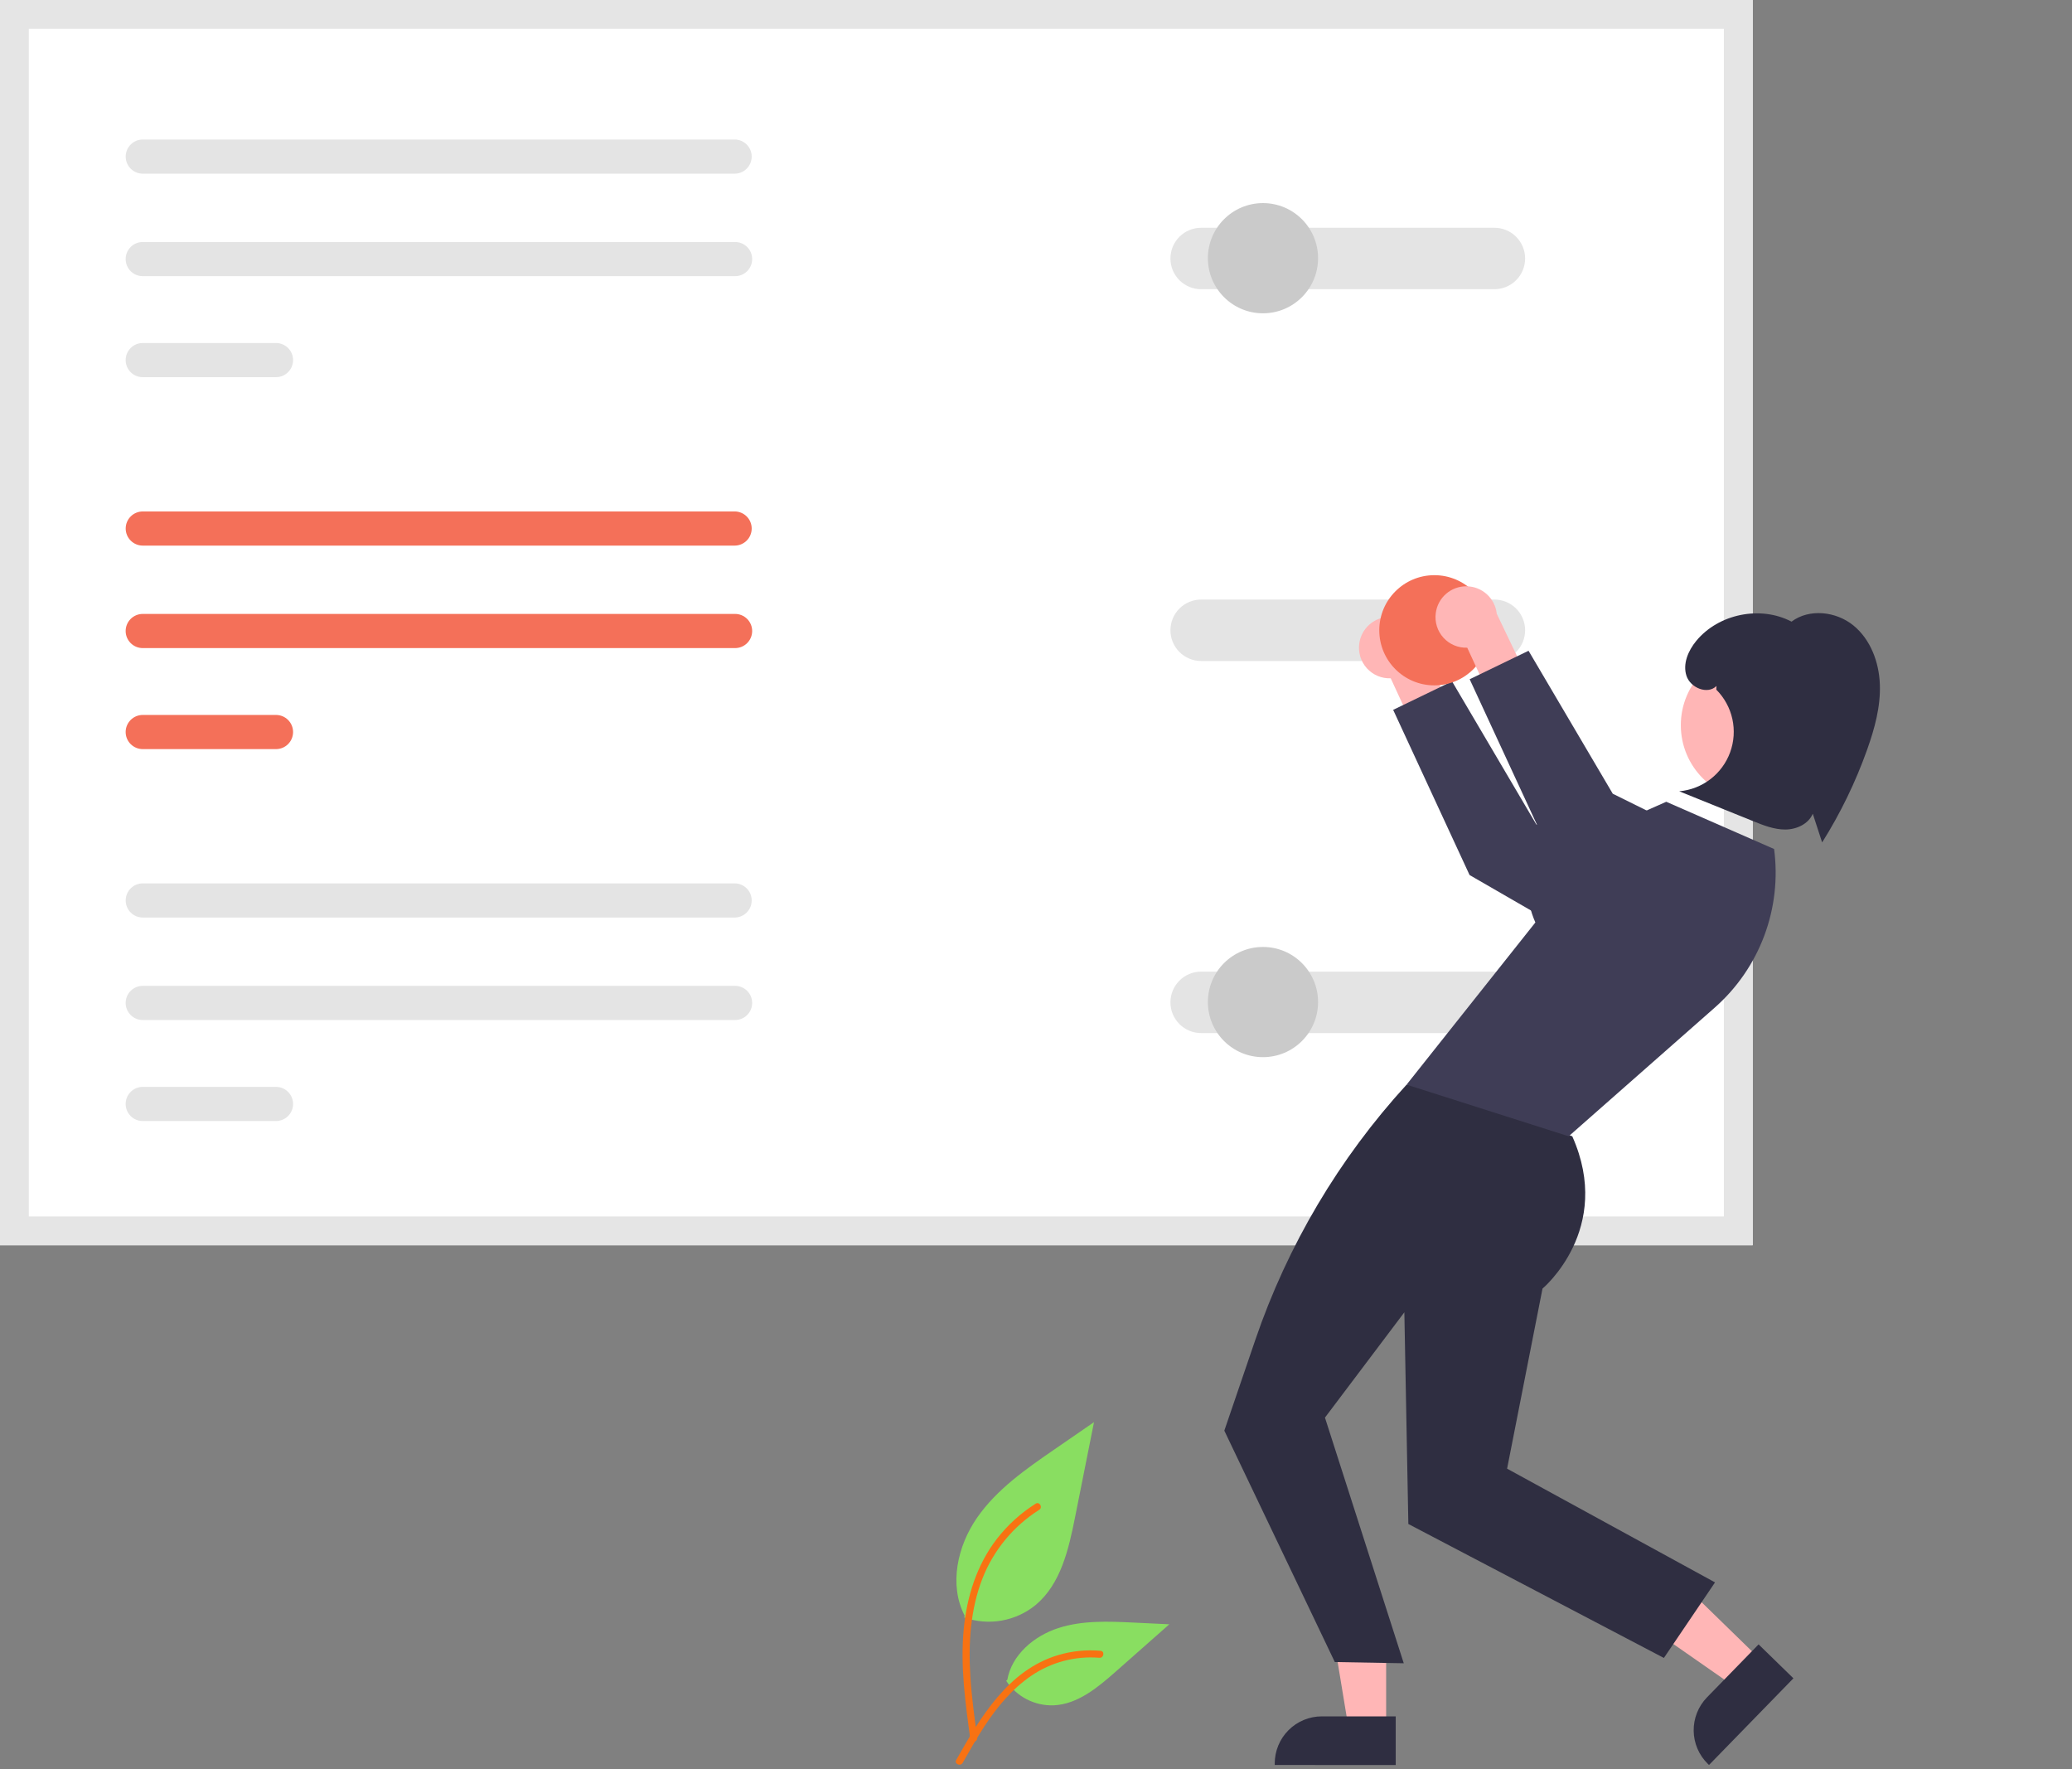 <svg width="677" height="578" viewBox="0 0 677 578" fill="none" xmlns="http://www.w3.org/2000/svg">
<rect x="0" y="0" width="677" height="578" fill="#808080" stroke="none"/>
<g clip-path="url(#clip0_5_297)">
<path d="M315.043 528.397C318.966 529.776 323.179 530.122 327.274 529.4C331.37 528.679 335.21 526.915 338.426 524.279C346.616 517.404 349.184 506.083 351.273 495.597L357.452 464.58L344.515 473.488C335.21 479.895 325.696 486.507 319.255 495.786C312.813 505.066 310.002 517.733 315.177 527.774" fill="#89DE61"/>
<path d="M317.041 568.108C315.412 556.244 313.737 544.227 314.882 532.236C315.897 521.587 319.146 511.188 325.76 502.657C329.271 498.139 333.544 494.267 338.385 491.217C339.647 490.42 340.809 492.42 339.552 493.214C331.175 498.508 324.696 506.325 321.048 515.539C317.019 525.785 316.372 536.955 317.066 547.84C317.486 554.422 318.377 560.961 319.272 567.492C319.343 567.787 319.299 568.099 319.149 568.363C318.999 568.627 318.754 568.824 318.464 568.915C318.168 568.994 317.853 568.954 317.587 568.803C317.321 568.652 317.125 568.401 317.042 568.107L317.041 568.108Z" fill="#F87212"/>
<path d="M328.762 549.072C330.444 551.63 332.757 553.711 335.477 555.116C338.198 556.52 341.234 557.2 344.293 557.09C352.158 556.717 358.711 551.231 364.61 546.02L382.062 530.611L370.513 530.059C362.206 529.661 353.686 529.288 345.774 531.852C337.863 534.416 330.567 540.578 329.12 548.767" fill="#89DE61"/>
<path d="M312.438 574.928C320.277 561.056 329.37 545.64 345.619 540.712C350.136 539.347 354.873 538.858 359.574 539.271C361.056 539.399 360.686 541.683 359.207 541.556C351.327 540.902 343.461 542.982 336.935 547.448C330.655 551.722 325.766 557.666 321.628 563.967C319.092 567.828 316.822 571.851 314.551 575.87C313.826 577.154 311.704 576.227 312.438 574.928Z" fill="#F87212"/>
<path d="M572.662 406.791H0V0H572.662V406.791Z" fill="white"/>
<path d="M46.648 167.076C45.168 167.076 43.749 167.664 42.703 168.71C41.656 169.757 41.068 171.176 41.068 172.656C41.068 174.136 41.656 175.555 42.703 176.601C43.749 177.648 45.168 178.236 46.648 178.236H240.038C241.516 178.233 242.932 177.644 243.976 176.598C245.02 175.552 245.607 174.134 245.607 172.656C245.607 171.178 245.02 169.76 243.976 168.714C242.932 167.668 241.516 167.079 240.038 167.076H46.648Z" fill="#F47059"/>
<path d="M46.648 200.555C45.168 200.552 43.748 201.137 42.699 202.181C41.651 203.225 41.06 204.643 41.057 206.123C41.053 207.603 41.638 209.024 42.683 210.072C43.727 211.121 45.145 211.712 46.625 211.715H240.18C241.66 211.715 243.08 211.127 244.126 210.08C245.172 209.034 245.76 207.615 245.76 206.135C245.76 204.655 245.172 203.236 244.126 202.189C243.08 201.143 241.66 200.555 240.18 200.555H46.648Z" fill="#F47059"/>
<path d="M46.648 233.555C45.168 233.552 43.748 234.137 42.699 235.181C41.651 236.225 41.06 237.643 41.057 239.123C41.053 240.603 41.638 242.024 42.683 243.072C43.727 244.121 45.145 244.712 46.625 244.715H90.18C91.66 244.715 93.079 244.127 94.126 243.08C95.172 242.034 95.76 240.615 95.76 239.135C95.76 237.655 95.172 236.236 94.126 235.189C93.079 234.143 91.66 233.555 90.18 233.555H46.648Z" fill="#F47059"/>
<path d="M572.662 406.791H0V0H572.662V406.791ZM9.414 397.377H563.249V9.414H9.414V397.377Z" fill="#E5E5E5"/>
<path d="M392.472 317.406C389.812 317.403 387.258 318.456 385.374 320.334C383.489 322.212 382.427 324.761 382.422 327.422C382.416 330.083 383.467 332.637 385.344 334.523C387.221 336.409 389.769 337.472 392.43 337.48H488.268C489.587 337.481 490.893 337.223 492.112 336.719C493.331 336.215 494.438 335.476 495.371 334.544C496.304 333.612 497.044 332.505 497.55 331.286C498.055 330.068 498.315 328.762 498.315 327.443C498.315 326.124 498.055 324.818 497.55 323.6C497.044 322.382 496.304 321.275 495.371 320.342C494.438 319.41 493.331 318.671 492.112 318.167C490.893 317.664 489.587 317.405 488.268 317.406H392.472Z" fill="#E4E4E4"/>
<path d="M392.472 195.858C389.812 195.855 387.258 196.908 385.374 198.786C383.489 200.664 382.427 203.213 382.422 205.874C382.416 208.535 383.467 211.089 385.344 212.975C387.221 214.861 389.769 215.925 392.43 215.932H488.268C489.587 215.934 490.893 215.675 492.112 215.171C493.331 214.667 494.438 213.928 495.371 212.996C496.304 212.064 497.044 210.957 497.55 209.739C498.055 208.52 498.315 207.214 498.315 205.895C498.315 204.576 498.055 203.27 497.55 202.052C497.044 200.834 496.304 199.727 495.371 198.795C494.438 197.862 493.331 197.123 492.112 196.62C490.893 196.116 489.587 195.857 488.268 195.858H392.472Z" fill="#E4E4E4"/>
<path d="M46.648 322.055C45.916 322.053 45.19 322.196 44.512 322.475C43.834 322.754 43.218 323.164 42.699 323.681C42.18 324.198 41.768 324.812 41.486 325.488C41.204 326.165 41.058 326.89 41.057 327.623C41.055 328.355 41.198 329.081 41.477 329.759C41.756 330.436 42.166 331.052 42.683 331.572C43.2 332.091 43.814 332.503 44.49 332.785C45.167 333.067 45.892 333.213 46.625 333.214H240.18C241.66 333.214 243.08 332.626 244.126 331.58C245.172 330.534 245.76 329.114 245.76 327.634C245.76 326.155 245.172 324.735 244.126 323.689C243.08 322.643 241.66 322.055 240.18 322.055H46.648Z" fill="#E4E4E4"/>
<path d="M46.648 355.055C45.916 355.053 45.19 355.196 44.512 355.475C43.834 355.754 43.218 356.164 42.699 356.681C42.18 357.198 41.768 357.812 41.486 358.488C41.204 359.165 41.058 359.89 41.057 360.623C41.055 361.356 41.198 362.081 41.477 362.759C41.756 363.436 42.166 364.052 42.683 364.572C43.2 365.091 43.814 365.503 44.49 365.785C45.167 366.067 45.892 366.213 46.625 366.214H90.18C91.66 366.214 93.079 365.626 94.126 364.58C95.172 363.534 95.76 362.114 95.76 360.634C95.76 359.155 95.172 357.735 94.126 356.689C93.079 355.643 91.66 355.055 90.18 355.055H46.648Z" fill="#E4E4E4"/>
<path d="M46.648 288.576C45.168 288.576 43.749 289.164 42.703 290.21C41.656 291.257 41.068 292.676 41.068 294.156C41.068 295.636 41.656 297.055 42.703 298.101C43.749 299.148 45.168 299.736 46.648 299.736H240.038C241.516 299.733 242.932 299.144 243.976 298.098C245.02 297.052 245.607 295.634 245.607 294.156C245.607 292.678 245.02 291.26 243.976 290.214C242.932 289.168 241.516 288.579 240.038 288.576H46.648Z" fill="#E4E4E4"/>
<path d="M46.648 45.576C45.168 45.576 43.749 46.164 42.703 47.211C41.656 48.257 41.068 49.676 41.068 51.156C41.068 52.636 41.656 54.055 42.703 55.102C43.749 56.148 45.168 56.736 46.648 56.736H240.038C241.516 56.733 242.932 56.144 243.976 55.098C245.02 54.052 245.607 52.634 245.607 51.156C245.607 49.678 245.02 48.26 243.976 47.214C242.932 46.168 241.516 45.579 240.038 45.576H46.648Z" fill="#E4E4E4"/>
<path d="M46.648 79.055C45.916 79.053 45.19 79.196 44.512 79.475C43.834 79.754 43.218 80.164 42.699 80.681C42.18 81.198 41.768 81.812 41.486 82.488C41.204 83.165 41.058 83.89 41.057 84.623C41.055 85.356 41.198 86.081 41.477 86.759C41.756 87.436 42.166 88.052 42.683 88.572C43.2 89.091 43.814 89.503 44.49 89.785C45.167 90.067 45.892 90.213 46.625 90.214H240.18C240.913 90.214 241.639 90.07 242.316 89.79C242.993 89.509 243.608 89.098 244.126 88.58C244.644 88.062 245.055 87.447 245.336 86.77C245.616 86.093 245.76 85.367 245.76 84.635C245.76 83.902 245.616 83.176 245.336 82.499C245.055 81.822 244.644 81.207 244.126 80.689C243.608 80.171 242.993 79.76 242.316 79.479C241.639 79.199 240.913 79.055 240.18 79.055H46.648Z" fill="#E4E4E4"/>
<path d="M46.648 112.055C45.168 112.052 43.748 112.637 42.699 113.681C41.651 114.725 41.06 116.143 41.057 117.623C41.053 119.103 41.638 120.524 42.683 121.572C43.727 122.621 45.145 123.212 46.625 123.215H90.18C91.66 123.215 93.079 122.627 94.126 121.58C95.172 120.534 95.76 119.115 95.76 117.635C95.76 116.155 95.172 114.736 94.126 113.689C93.079 112.643 91.66 112.055 90.18 112.055H46.648Z" fill="#E4E4E4"/>
<path d="M392.472 74.406C389.812 74.403 387.258 75.456 385.374 77.334C383.489 79.212 382.427 81.761 382.422 84.422C382.416 87.083 383.467 89.637 385.344 91.523C387.221 93.409 389.769 94.472 392.43 94.48H488.268C489.587 94.481 490.893 94.223 492.112 93.719C493.331 93.215 494.438 92.476 495.371 91.544C496.304 90.612 497.044 89.505 497.55 88.286C498.055 87.068 498.315 85.762 498.315 84.443C498.315 83.124 498.055 81.818 497.55 80.6C497.044 79.382 496.304 78.275 495.371 77.342C494.438 76.41 493.331 75.671 492.112 75.167C490.893 74.664 489.587 74.405 488.268 74.406H392.472Z" fill="#E4E4E4"/>
<path d="M412.662 102.348C422.603 102.348 430.662 94.289 430.662 84.348C430.662 74.406 422.603 66.348 412.662 66.348C402.721 66.348 394.662 74.406 394.662 84.348C394.662 94.289 402.721 102.348 412.662 102.348Z" fill="#CACACA"/>
<path d="M444.123 210.248C443.923 211.693 444.043 213.164 444.473 214.558C444.904 215.951 445.635 217.234 446.615 218.314C447.594 219.395 448.799 220.248 450.144 220.812C451.489 221.377 452.941 221.64 454.399 221.583L463.957 242.283L477.954 239.542L464.045 210.499C463.786 208.057 462.64 205.794 460.825 204.14C459.01 202.486 456.651 201.556 454.195 201.525C451.739 201.494 449.358 202.365 447.501 203.972C445.645 205.58 444.443 207.813 444.123 210.248V210.248Z" fill="#FFB6B6"/>
<path d="M540.954 288.584L501.954 269.293L474.434 222.586L455.198 231.891L480.162 285.848L543.226 322.253L540.954 288.584Z" fill="#3F3D56"/>
<path d="M452.907 564.696L440.647 564.695L434.814 529.347L452.909 529.348L452.907 564.696Z" fill="#FFB6B6"/>
<path d="M456.034 576.58L416.503 576.578V576.078C416.503 571.997 418.124 568.084 421.01 565.199C423.895 562.313 427.809 560.692 431.889 560.692H431.89L456.034 560.693L456.034 576.58Z" fill="#2F2E41"/>
<path d="M575.282 542.21L566.728 550.992L537.336 530.508L549.961 517.546L575.282 542.21Z" fill="#FFB6B6"/>
<path d="M585.977 548.262L558.395 576.58L558.037 576.231C555.114 573.383 553.441 569.492 553.388 565.411C553.334 561.331 554.903 557.397 557.75 554.473L557.75 554.472L574.597 537.177L585.977 548.262Z" fill="#2F2E41"/>
<path d="M468.064 354.326H459.584C437.541 378.414 420.715 406.798 410.162 437.697L400.032 467.356L436.134 542.946L458.662 543.348L432.914 463.096L458.854 428.696L460.162 497.848L543.654 541.611L560.364 516.926L492.424 479.776L503.994 420.956C503.994 420.956 527.273 401.544 513.718 371.196L468.064 354.326Z" fill="#2F2E41"/>
<path d="M579.662 277.348L544.427 261.916L505.644 279.101C505.644 279.101 494.662 285.348 501.662 301.348L459.584 354.326C459.584 354.326 459.662 354.348 512.544 371.196L560.255 329.18C567.5 322.8 573.061 314.733 576.445 305.693C579.83 296.652 580.935 286.917 579.662 277.348V277.348Z" fill="#3F3D56"/>
<path d="M573.749 261.46C587.314 261.46 598.31 250.464 598.31 236.899C598.31 223.334 587.314 212.338 573.749 212.338C560.184 212.338 549.188 223.334 549.188 236.899C549.188 250.464 560.184 261.46 573.749 261.46Z" fill="#FFB6B6"/>
<path d="M605.557 204.305C599.92 199.72 591.178 198.718 585.359 203.07C575.21 197.743 561.494 200.522 554.218 209.379C551.6 212.566 549.745 216.878 551.041 220.794C552.336 224.709 557.923 227.011 560.835 224.09L560.783 225.294C563.406 227.92 565.224 231.241 566.025 234.866C566.825 238.49 566.574 242.268 565.301 245.755C564.028 249.242 561.786 252.293 558.838 254.549C555.891 256.805 552.361 258.173 548.662 258.492C556.711 261.743 564.759 264.995 572.808 268.246C576.194 269.614 579.689 271.004 583.341 270.985C586.993 270.966 590.886 269.192 592.303 265.826C593.322 268.949 594.341 272.073 595.36 275.196C601.359 265.652 606.294 255.479 610.075 244.859C612.512 238.014 614.482 230.855 614.219 223.593C613.956 216.331 611.194 208.891 605.557 204.305Z" fill="#2F2E41"/>
<path d="M412.662 345.348C422.603 345.348 430.662 337.289 430.662 327.348C430.662 317.407 422.603 309.348 412.662 309.348C402.721 309.348 394.662 317.407 394.662 327.348C394.662 337.289 402.721 345.348 412.662 345.348Z" fill="#CACACA"/>
<path d="M468.662 223.896C478.603 223.896 486.662 215.837 486.662 205.896C486.662 195.954 478.603 187.896 468.662 187.896C458.721 187.896 450.662 195.954 450.662 205.896C450.662 215.837 458.721 223.896 468.662 223.896Z" fill="#F47059"/>
<path d="M469.123 200.248C468.923 201.693 469.043 203.164 469.473 204.558C469.904 205.951 470.635 207.234 471.615 208.314C472.594 209.395 473.799 210.248 475.144 210.812C476.489 211.377 477.941 211.64 479.399 211.583L488.957 232.283L502.954 229.542L489.045 200.499C488.786 198.057 487.64 195.794 485.825 194.14C484.01 192.486 481.651 191.556 479.195 191.525C476.739 191.494 474.358 192.365 472.501 193.972C470.645 195.58 469.443 197.813 469.123 200.248V200.248Z" fill="#FFB6B6"/>
<path d="M565.954 278.584L526.954 259.293L499.434 212.586L480.198 221.891L505.162 275.848L568.226 312.253L565.954 278.584Z" fill="#3F3D56"/>
</g>
<defs>
<clipPath id="clip0_5_297">
<rect width="676.658" height="577.348" fill="white"/>
</clipPath>
</defs>
</svg>
